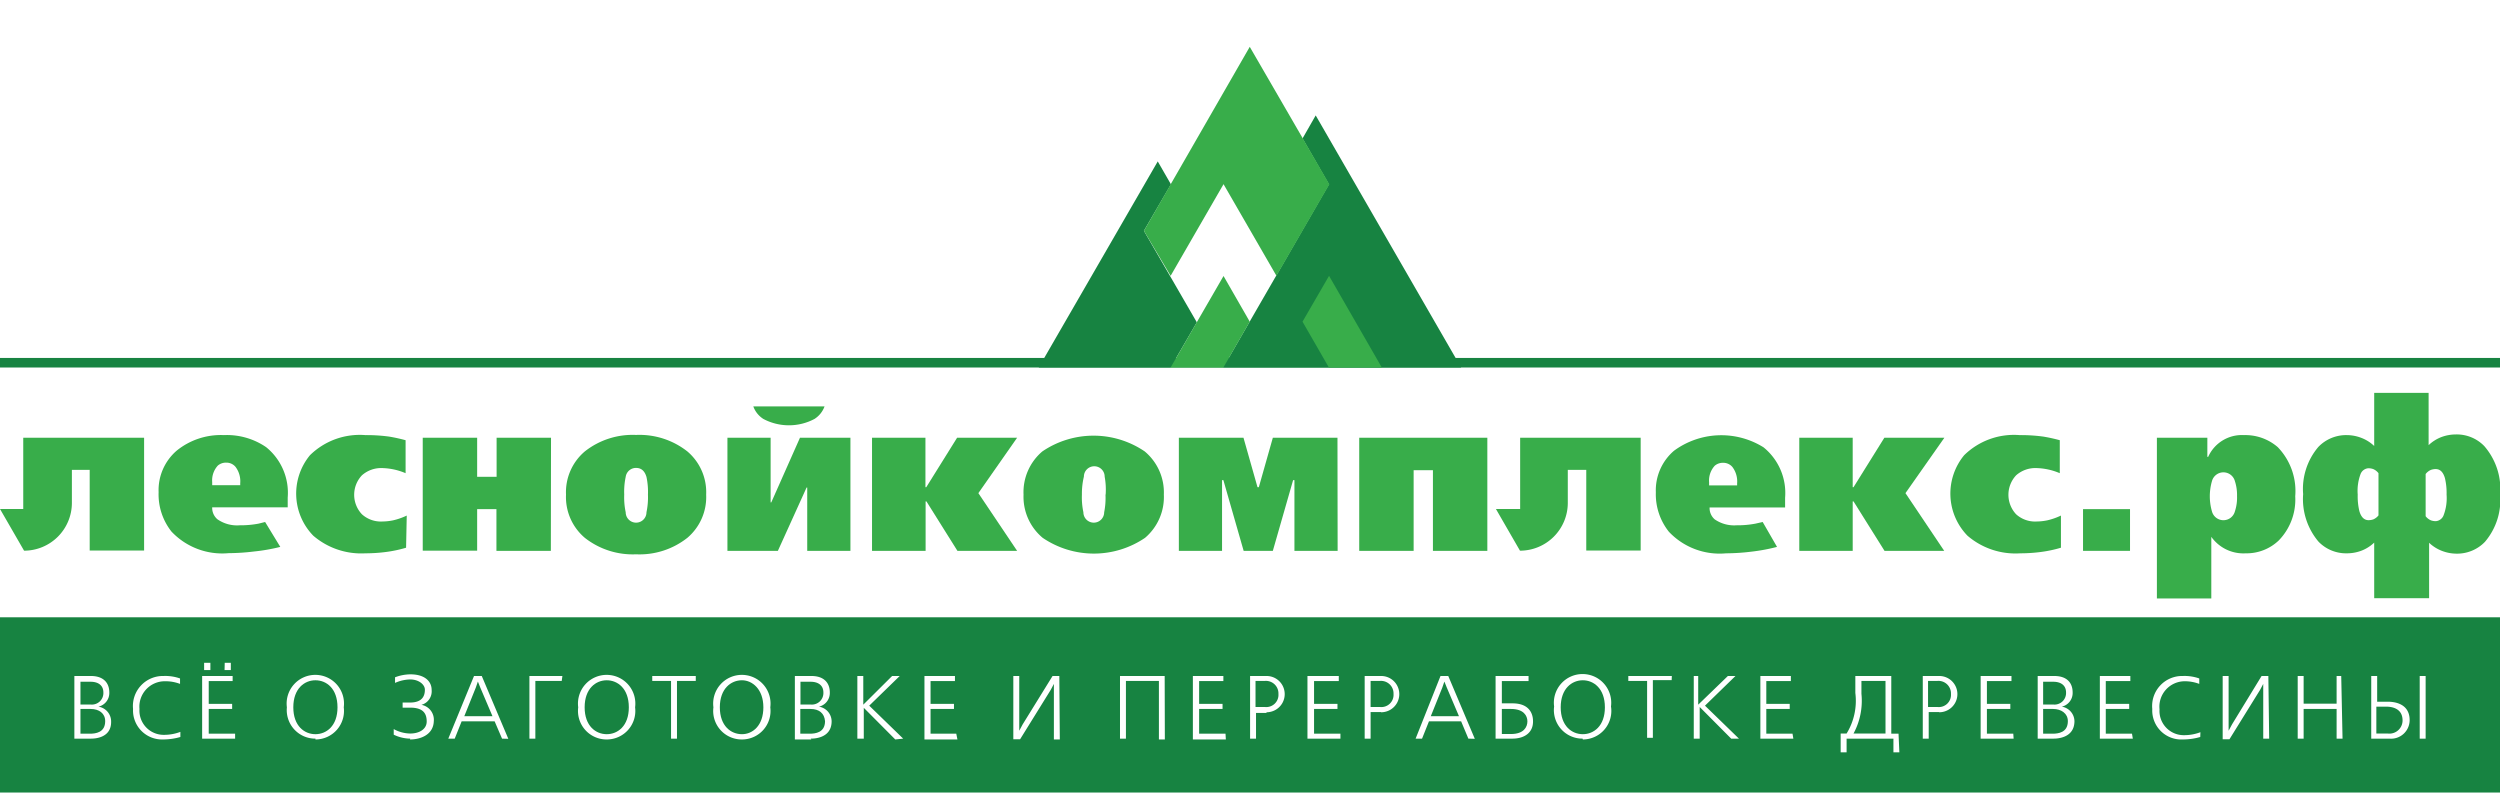 <svg id="Слой_1" data-name="Слой 1" xmlns="http://www.w3.org/2000/svg" viewBox="0 0 151.63 48.07"><defs><style>.cls-1{fill:#178341;}.cls-2{fill:#38ad4a;}</style></defs><title>Новый Лого ЛК-04</title><rect class="cls-1" x="-0.05" y="21.71" width="151.69" height="0.58"/><path class="cls-1" d="M76.71,41.3h-.56v1.58h.56a.74.74,0,0,0,.83-.79A.76.76,0,0,0,76.71,41.3Z"/><polygon class="cls-1" points="87.61 41.35 87.6 41.35 87.48 41.7 86.78 43.44 88.49 43.44 87.75 41.7 87.61 41.35"/><path class="cls-1" d="M83.69,41.3h-.56v1.58h.56a.74.74,0,0,0,.83-.79A.76.76,0,0,0,83.69,41.3Z"/><path class="cls-1" d="M96,41.26c-.66,0-1.34.5-1.34,1.64s.68,1.63,1.34,1.63,1.34-.49,1.34-1.63S96.66,41.26,96,41.26Z"/><path class="cls-1" d="M112.9,42.08a4.18,4.18,0,0,1-.48,2.41h1.94V41.3H112.9Z"/><path class="cls-1" d="M91.65,43h-.56v1.52h.55c.79,0,1-.43,1-.77S92.41,43,91.65,43Z"/><path class="cls-1" d="M49.16,43h-.62v1.5h.58c.32,0,.92-.06.92-.76C50,43.26,49.68,43,49.16,43Z"/><path class="cls-1" d="M49.94,42c0-.46-.35-.65-.77-.65h-.62v1.38h.61A.7.7,0,0,0,49.94,42Z"/><path class="cls-1" d="M5.5,43H4.88v1.5h.58c.32,0,.92-.06.92-.76C6.38,43.26,6,43,5.5,43Z"/><path class="cls-1" d="M6.27,42c0-.46-.35-.65-.77-.65H4.88v1.38h.61A.7.7,0,0,0,6.27,42Z"/><polygon class="cls-1" points="28.99 41.35 28.98 41.35 28.86 41.7 28.16 43.44 29.87 43.44 29.13 41.7 28.99 41.35"/><path class="cls-1" d="M36.8,41.26c-.66,0-1.34.5-1.34,1.64s.68,1.63,1.34,1.63,1.34-.49,1.34-1.63S37.46,41.26,36.8,41.26Z"/><path class="cls-1" d="M45,41.26c-.66,0-1.34.5-1.34,1.64s.68,1.63,1.34,1.63S46.3,44,46.3,42.9,45.63,41.26,45,41.26Z"/><path class="cls-1" d="M19.13,41.26c-.66,0-1.34.5-1.34,1.64s.68,1.63,1.34,1.63,1.34-.49,1.34-1.63S19.8,41.26,19.13,41.26Z"/><path class="cls-1" d="M124.53,43h-.61v1.5h.58c.32,0,.92-.06.92-.76C125.42,43.26,125,43,124.53,43Z"/><path class="cls-1" d="M144.73,42.86h-.6v1.63h.69a.8.8,0,0,0,.9-.81C145.71,42.92,145,42.86,144.73,42.86Z"/><path class="cls-1" d="M0,37.67V48.12H151.64V37.67Zm13.63,2.53H14v.44h-.38Zm-1.25,0h.38v.44h-.38ZM5.51,44.8h-1V41h1c.79,0,1.12.44,1.12,1a.85.85,0,0,1-.66.86v0a.91.91,0,0,1,.77.9C6.76,44.79,5.69,44.8,5.51,44.8Zm5.43-.1a3.8,3.8,0,0,1-1.06.15A1.76,1.76,0,0,1,8.07,43a1.82,1.82,0,0,1,1.85-2,2.69,2.69,0,0,1,1,.15l0,.33a2.46,2.46,0,0,0-.91-.16A1.54,1.54,0,0,0,8.46,43a1.47,1.47,0,0,0,1.48,1.57,2.8,2.8,0,0,0,1-.18Zm3.32.1h-2V41h1.85v.31H12.66v1.38h1.42V43H12.66v1.5h1.6Zm4.88,0A1.73,1.73,0,0,1,17.4,42.9a1.74,1.74,0,1,1,3.45,0A1.73,1.73,0,0,1,19.13,44.85Zm5.74,0a2.35,2.35,0,0,1-1-.24l0-.34a2.14,2.14,0,0,0,1,.27c.56,0,1-.27,1-.73s-.19-.84-1-.84h-.46v-.31h.45c.8,0,.9-.47.9-.78s-.37-.62-.89-.62a2.35,2.35,0,0,0-.92.21l0-.34a2.66,2.66,0,0,1,.94-.18c.83,0,1.28.4,1.28.95a.85.85,0,0,1-.62.9h0a.92.92,0,0,1,.75,1C26.28,44.55,25.53,44.85,24.87,44.85Zm5.57,0L30,43.75H28l-.42,1.05h-.39L28.75,41h.47l1.61,3.81Zm3.62-3.5h-1.6v3.5h-.36V41h2Zm2.73,3.55a1.73,1.73,0,0,1-1.73-1.95,1.74,1.74,0,1,1,3.45,0A1.73,1.73,0,0,1,36.8,44.85Zm5.4-3.55H41.06v3.5H40.7V41.3H39.56V41H42.2ZM45,44.85a1.73,1.73,0,0,1-1.73-1.95,1.74,1.74,0,1,1,3.45,0A1.73,1.73,0,0,1,45,44.85Zm4.21,0h-1V41h1c.79,0,1.12.44,1.12,1a.85.85,0,0,1-.66.86v0a.91.91,0,0,1,.77.9C50.43,44.79,49.35,44.8,49.17,44.8Zm5.09,0-1.91-1.92h0V44.8H52V41h.36v1.74h0L54.11,41h.46l-1.85,1.8,2.06,2Zm3.77,0h-2V41h1.85v.31H56.44v1.38h1.42V43H56.44v1.5H58Zm6.21,0h-.36V41.94l0-.46h0l-.19.36-1.86,3h-.41V41h.36v2.86l0,.46h0l.21-.39L63.84,41h.41Zm6.37,0h-.36V41.3h-2v3.5h-.36V41h2.71Zm3.7,0h-2V41h1.85v.31H72.73v1.38h1.42V43H72.73v1.5h1.6Zm2.46-1.61h-.63V44.8h-.36V41h1a1.1,1.1,0,1,1,0,2.2ZM81.3,44.8h-2V41H81.2v.31H79.7v1.38h1.42V43H79.7v1.5h1.6Zm2.46-1.61h-.63V44.8h-.36V41h1a1.1,1.1,0,1,1,0,2.2Zm5.3,1.61-.44-1.05H86.67l-.42,1.05h-.39L87.37,41h.47l1.61,3.81Zm2.65,0h-1V41h2v.31H91.09v1.35h.65c1.12,0,1.24.76,1.24,1.07C93,44.42,92.48,44.8,91.72,44.8Zm4.28,0a1.73,1.73,0,0,1-1.73-1.95,1.74,1.74,0,1,1,3.45,0A1.73,1.73,0,0,1,96,44.85Zm5.4-3.55h-1.14v3.5H99.9V41.3H98.76V41h2.64ZM105,44.8l-1.91-1.92h0V44.8h-.36V41H103v1.74h0L104.8,41h.46l-1.85,1.8,2.06,2Zm3.77,0h-2V41h1.85v.31h-1.49v1.38h1.42V43h-1.42v1.5h1.59Zm6.43.83h-.36V44.8H112v.83h-.36V44.49H112a3.79,3.79,0,0,0,.53-2.46V41h2.18v3.5h.44Zm2.41-2.44h-.63V44.8h-.36V41h1a1.1,1.1,0,1,1,0,2.2Zm4.52,1.61h-2V41H122v.31h-1.49v1.38h1.42V43h-1.42v1.5h1.6Zm2.46,0h-1V41h1c.8,0,1.12.44,1.12,1a.85.85,0,0,1-.66.86v0a.91.91,0,0,1,.77.9C125.8,44.79,124.72,44.8,124.54,44.8Zm4.77,0h-2V41h1.85v.31h-1.49v1.38h1.42V43h-1.42v1.5h1.59Zm4.09-.1a3.8,3.8,0,0,1-1.06.15A1.76,1.76,0,0,1,130.54,43a1.82,1.82,0,0,1,1.85-2,2.7,2.7,0,0,1,1,.15l0,.33a2.47,2.47,0,0,0-.91-.16,1.54,1.54,0,0,0-1.5,1.7,1.47,1.47,0,0,0,1.48,1.57,2.8,2.8,0,0,0,1-.18Zm4.18.1h-.36V41.94l0-.46h0l-.19.36-1.86,3h-.41V41h.36v2.86l0,.46h0l.21-.39L137.17,41h.41Zm4.45,0h-.36V43h-2V44.8h-.36V41h.36v1.68h2V41H142Zm2.9,0h-1.16V41h.36v1.56h.61c.23,0,1.36,0,1.36,1.12A1.13,1.13,0,0,1,144.92,44.8Zm2.14,0h-.36V41h.36Z"/><path class="cls-1" d="M125.31,42c0-.46-.35-.65-.77-.65h-.62v1.38h.61A.7.7,0,0,0,125.31,42Z"/><path class="cls-1" d="M117.5,41.3h-.56v1.58h.56a.74.74,0,0,0,.83-.79A.76.76,0,0,0,117.5,41.3Z"/><path class="cls-1" d="M69.38,14l3.21,5.55L71,22.29H63l7.22-12.5.8,1.39ZM79.8,7,79,8.4l1.6,2.78L74.19,22.29H88.62Z"/><path class="cls-2" d="M75.8,19.51l-1.6,2.78H71l3.21-5.55Zm4.81-2.78L79,19.51l1.6,2.78h3.21ZM75.8,2.84,69.38,14,71,16.73l3.21-5.56,3.21,5.56h0l3.21-5.55Z"/><path class="cls-2" d="M24.63,33.22a7.72,7.72,0,0,1-1.23.26,9.8,9.8,0,0,1-1.24.08A4.46,4.46,0,0,1,19,32.49a3.66,3.66,0,0,1-.2-4.88,4.31,4.31,0,0,1,3.36-1.22,10.26,10.26,0,0,1,1.44.09,10,10,0,0,1,1,.22v2a3.85,3.85,0,0,0-1.41-.31,1.76,1.76,0,0,0-1.24.44,1.72,1.72,0,0,0,0,2.36,1.71,1.71,0,0,0,1.24.44,3.35,3.35,0,0,0,.65-.07,4,4,0,0,0,.83-.29Z"/><path class="cls-2" d="M33.41,33.41h-3.3V30.88H28.94v2.52h-3.3V26.55h3.3v2.37h1.18V26.55h3.3Z"/><path class="cls-2" d="M42.83,30a3.24,3.24,0,0,1-1.14,2.62,4.68,4.68,0,0,1-3.11,1,4.7,4.7,0,0,1-3.11-1A3.24,3.24,0,0,1,34.33,30a3.24,3.24,0,0,1,1.14-2.62,4.68,4.68,0,0,1,3.11-1,4.7,4.7,0,0,1,3.11,1A3.24,3.24,0,0,1,42.83,30ZM39.3,30a4.34,4.34,0,0,0-.09-1.07q-.16-.55-.63-.55a.63.63,0,0,0-.63.54A4.39,4.39,0,0,0,37.86,30a4.32,4.32,0,0,0,.09,1.07.63.63,0,0,0,1.26,0A4.41,4.41,0,0,0,39.3,30Z"/><path class="cls-2" d="M61.69,33.41H58.07l-1.88-3h-.05v3H52.89V26.55h3.24v3h.05l1.87-3h3.64l-2.35,3.36Z"/><path class="cls-2" d="M70.59,30a3.25,3.25,0,0,1-1.14,2.62,5.52,5.52,0,0,1-6.21,0A3.24,3.24,0,0,1,62.08,30a3.24,3.24,0,0,1,1.14-2.62,5.52,5.52,0,0,1,6.21,0A3.24,3.24,0,0,1,70.59,30Zm-3.53,0A4.33,4.33,0,0,0,67,28.91a.63.63,0,0,0-1.26,0A4.4,4.4,0,0,0,65.62,30a4.32,4.32,0,0,0,.09,1.07.63.63,0,0,0,1.26,0A4.41,4.41,0,0,0,67.05,30Z"/><path class="cls-2" d="M16.08,31.66l-.4.1a5.82,5.82,0,0,1-1.14.1,2.08,2.08,0,0,1-1.36-.37.91.91,0,0,1-.31-.72h4.58v-.59a3.56,3.56,0,0,0-1.31-3.06,4.21,4.21,0,0,0-2.56-.73,4.25,4.25,0,0,0-2.86.94,3.16,3.16,0,0,0-1.1,2.52,3.64,3.64,0,0,0,.78,2.39,4.23,4.23,0,0,0,3.47,1.31,13,13,0,0,0,1.53-.1A11.11,11.11,0,0,0,17,33.17h0Zm-3.21-2.42a1.33,1.33,0,0,1,.34-1,.75.75,0,0,1,.51-.18.72.72,0,0,1,.56.25,1.45,1.45,0,0,1,.29,1v.12h-1.7Z"/><path class="cls-2" d="M1.41,26.55v4.32H0l1.46,2.53a2.9,2.9,0,0,0,2.9-2.9v-2H5.44v4.89h3.3V26.55Z"/><path class="cls-2" d="M90.21,33.41h-3.3V28.52H85.74v4.89h-3.3V26.55h7.77Z"/><path class="cls-2" d="M117.92,33.41h-3.62l-1.88-3h-.05v3h-3.24V26.55h3.24v3h.05l1.87-3h3.64l-2.36,3.36Z"/><path class="cls-2" d="M125,33.22a7.72,7.72,0,0,1-1.23.26,9.8,9.8,0,0,1-1.24.08,4.46,4.46,0,0,1-3.2-1.07,3.66,3.66,0,0,1-.2-4.88,4.31,4.31,0,0,1,3.36-1.22,10.25,10.25,0,0,1,1.44.09,10,10,0,0,1,1,.22v2a3.85,3.85,0,0,0-1.41-.31,1.76,1.76,0,0,0-1.24.44,1.73,1.73,0,0,0,0,2.36,1.71,1.71,0,0,0,1.24.44,3.35,3.35,0,0,0,.65-.07,4,4,0,0,0,.83-.29Z"/><path class="cls-2" d="M129.19,33.41h-2.85V30.88h2.85Z"/><path class="cls-2" d="M139.21,30.1a3.55,3.55,0,0,1-1,2.68,2.82,2.82,0,0,1-2,.78,2.39,2.39,0,0,1-2.09-1v3.74h-3.3V26.55h3.06v1.16h.05a2.24,2.24,0,0,1,2.17-1.32,3,3,0,0,1,2.05.73A3.83,3.83,0,0,1,139.21,30.1Zm-3.53,0a2.69,2.69,0,0,0-.13-.92.72.72,0,0,0-1.39,0,3.31,3.31,0,0,0,0,1.84.72.72,0,0,0,1.39,0A2.67,2.67,0,0,0,135.68,30.07Z"/><path class="cls-2" d="M151.64,30a3.94,3.94,0,0,1-.92,2.86,2.34,2.34,0,0,1-1.74.72,2.48,2.48,0,0,1-.85-.16,2.35,2.35,0,0,1-.8-.5v3.36H144V32.91a2.33,2.33,0,0,1-.8.5,2.49,2.49,0,0,1-.85.15,2.32,2.32,0,0,1-1.73-.71,4,4,0,0,1-.93-2.88,3.94,3.94,0,0,1,.92-2.86,2.34,2.34,0,0,1,1.74-.72,2.48,2.48,0,0,1,.85.16,2.35,2.35,0,0,1,.8.5V23.83h3.3V27a2.33,2.33,0,0,1,.8-.5,2.5,2.5,0,0,1,.85-.15,2.32,2.32,0,0,1,1.73.71A4,4,0,0,1,151.64,30Zm-7.38,1.28V28.7a.81.81,0,0,0-.32-.25.9.9,0,0,0-.29-.05.55.55,0,0,0-.48.36A2.92,2.92,0,0,0,143,30a3.86,3.86,0,0,0,.1,1q.16.55.56.55a.89.89,0,0,0,.29-.05A.8.8,0,0,0,144.26,31.26ZM148.39,30a3.87,3.87,0,0,0-.1-1q-.16-.55-.56-.55a.89.89,0,0,0-.29.05.81.81,0,0,0-.32.25v2.56a.8.8,0,0,0,.32.25.89.89,0,0,0,.29.05.55.55,0,0,0,.48-.36A2.91,2.91,0,0,0,148.39,30Z"/><path class="cls-2" d="M106.47,31.76a5.82,5.82,0,0,1-1.14.1A2.08,2.08,0,0,1,104,31.5a.91.91,0,0,1-.31-.72h4.58v-.59a3.56,3.56,0,0,0-1.31-3.06,4.84,4.84,0,0,0-5.43.21,3.16,3.16,0,0,0-1.1,2.52,3.65,3.65,0,0,0,.79,2.39,4.23,4.23,0,0,0,3.47,1.31,13,13,0,0,0,1.53-.1,11.11,11.11,0,0,0,1.56-.29l-.87-1.51Zm-2.81-2.51a1.33,1.33,0,0,1,.34-1,.75.75,0,0,1,.51-.18.72.72,0,0,1,.56.25,1.45,1.45,0,0,1,.29,1v.12h-1.7Z"/><path class="cls-2" d="M92.2,26.55v4.32H90.73l1.46,2.53a2.9,2.9,0,0,0,2.9-2.9v-2h1.12v4.89h3.3V26.55Z"/><polygon class="cls-2" points="51.58 33.41 48.96 33.41 48.96 29.57 48.92 29.57 47.18 33.41 44.12 33.41 44.12 26.55 46.74 26.55 46.74 30.47 46.78 30.47 48.52 26.55 51.58 26.55 51.58 33.41"/><path class="cls-2" d="M45.69,24.65a1.51,1.51,0,0,0,.61.76,3.31,3.31,0,0,0,3.1,0,1.51,1.51,0,0,0,.61-.76Z"/><path class="cls-2" d="M81.13,33.41H78.51V29.12h-.08l-1.23,4.29H75.43L74.2,29.12h-.08v4.29H71.5V26.55h3.92l.85,3h.08l.85-3h3.92Z"/><rect class="cls-1" x="-0.05" y="37.44" width="151.68" height="0.58"/></svg>
